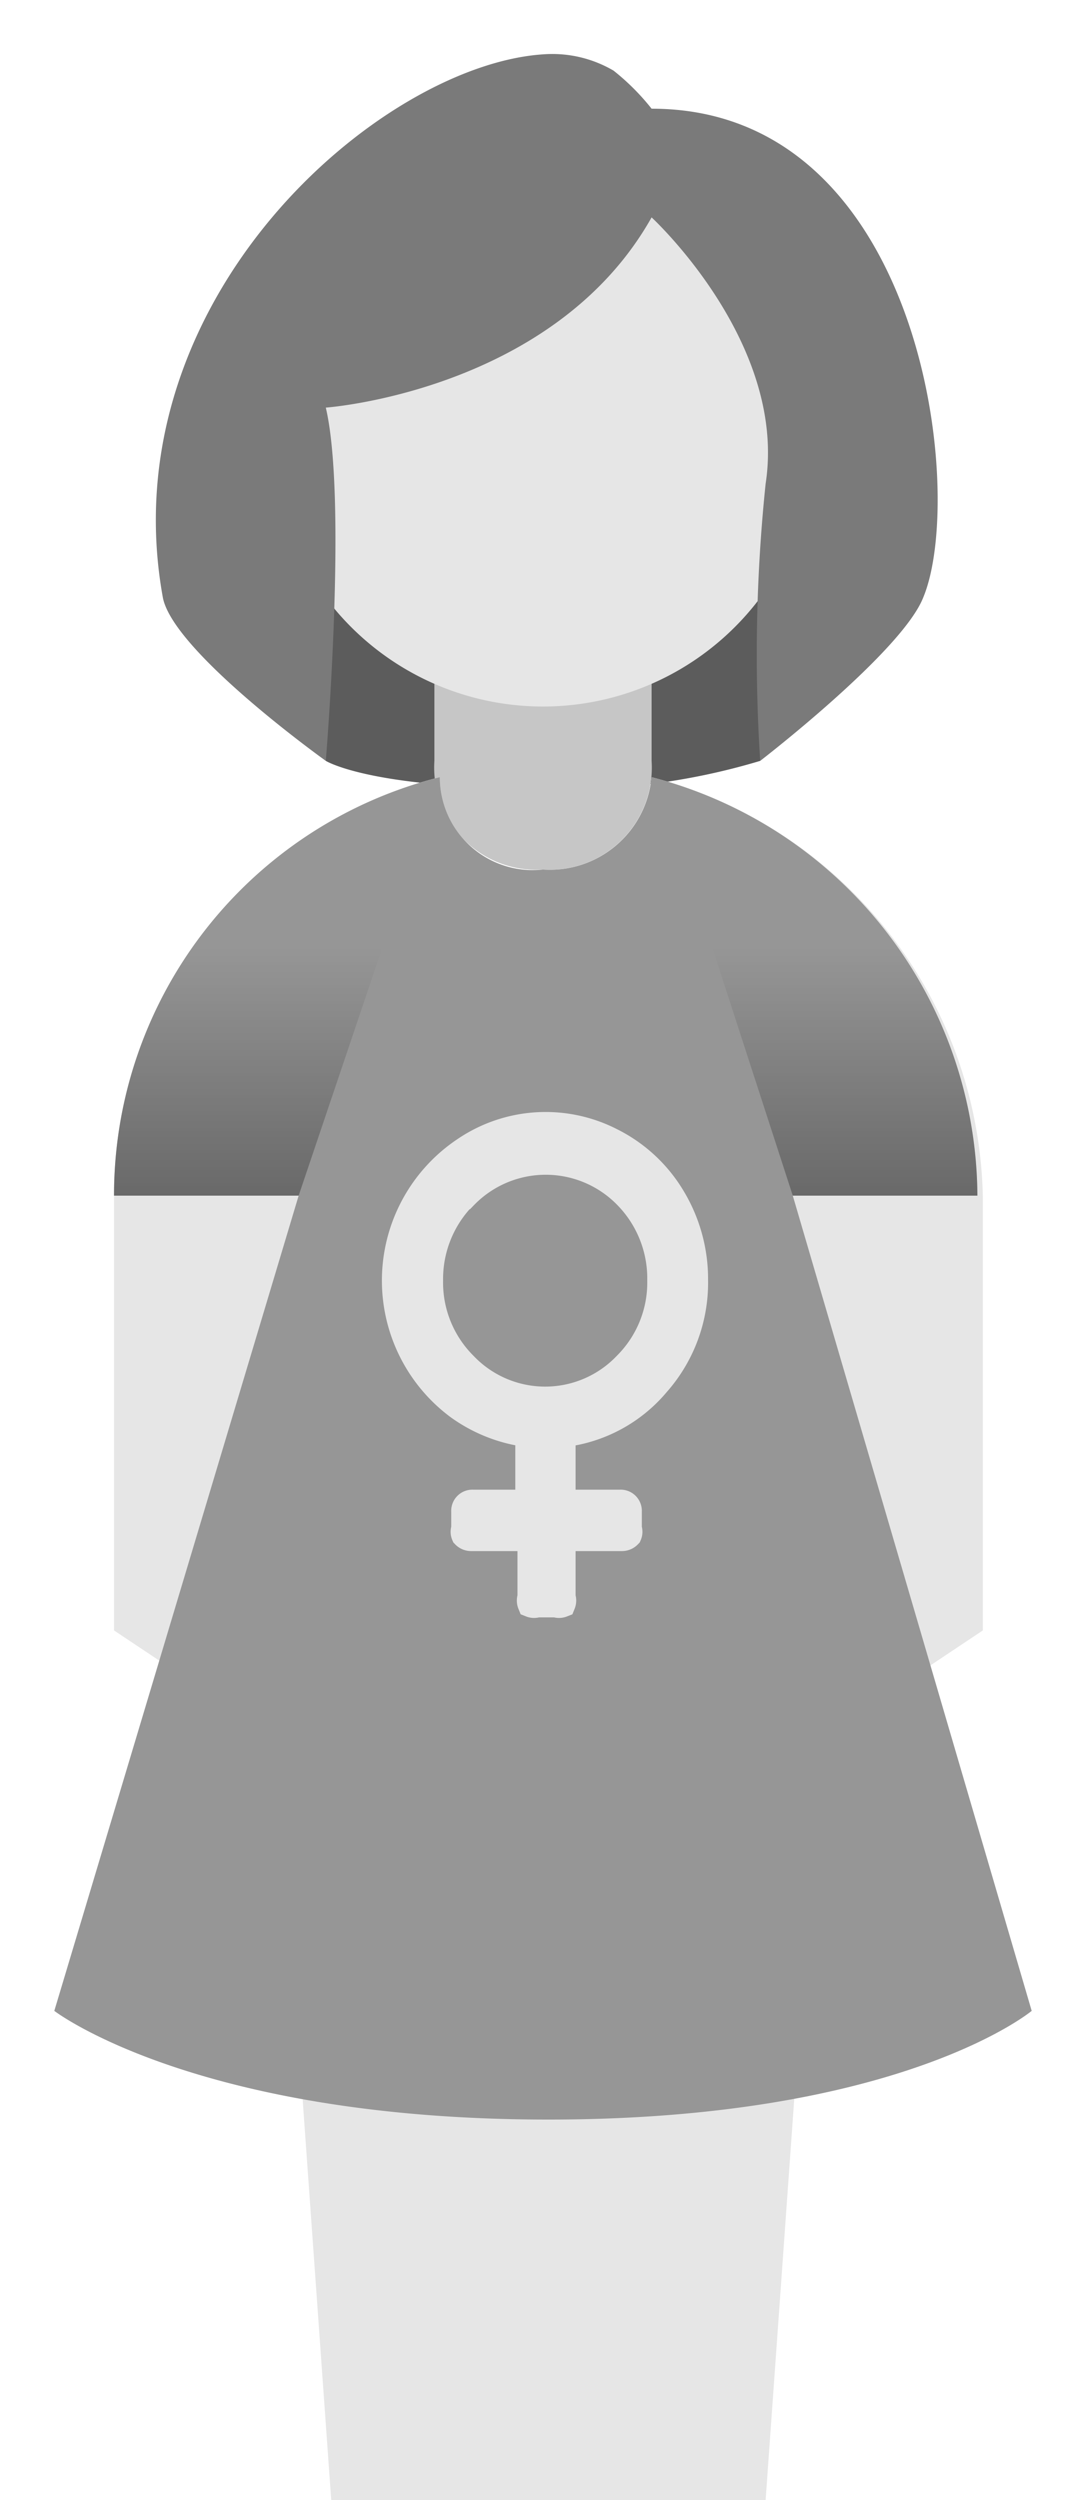 <svg id="Capa_1" data-name="Capa 1" xmlns="http://www.w3.org/2000/svg" xmlns:xlink="http://www.w3.org/1999/xlink" viewBox="0 0 20 46"><defs><style>.cls-1{fill:#5c5c5c;}.cls-2{fill:#c6c6c6;}.cls-3,.cls-7{fill:#e6e6e6;}.cls-4{fill:#7a7a7a;}.cls-5{fill:#969696;}.cls-6{fill:url(#Degradado_sin_nombre);}.cls-7{stroke:#e6e6e6;stroke-miterlimit:10;stroke-width:0.5px;}</style><linearGradient id="Degradado_sin_nombre" x1="10.05" y1="-239" x2="10.05" y2="-231.26" gradientTransform="matrix(1, 0, 0, -1, 0, -217)" gradientUnits="userSpaceOnUse"><stop offset="0" stop-opacity="0.3"/><stop offset="0.59" stop-opacity="0"/></linearGradient></defs><title>prueba</title><path class="cls-1" d="M14,14a12.24,12.24,0,0,1-4.2.5C6.8,14.5,6,14,6,14V5h8Z"/><path class="cls-2" d="M12,11H8v3a1.88,1.88,0,0,0,2,2,1.88,1.88,0,0,0,2-2Z"/><path class="cls-3" d="M10,13A5,5,0,0,1,5,8,5,5,0,0,1,15,8a5,5,0,0,1-5,5"/><path class="cls-3" d="M12,14.3A1.88,1.88,0,0,1,10,16a1.71,1.71,0,0,1-1.9-1.7,7.93,7.93,0,0,0-6,7.7v8l3,2,1,14h8l1-14,3-2V22A8.15,8.15,0,0,0,12,14.3Z"/><path class="cls-4" d="M10,1C7,1.2,2,5.5,3,11c.2,1,3,3,3,3s.4-4.8,0-6.5c0,0,4.2-.3,6-3.5,0,0,2.5,2.3,2.1,4.9A30.36,30.36,0,0,0,14,14s2.6-2,3-3c.8-1.9,0-9-5-9a4.3,4.3,0,0,0-.7-.7A2.23,2.23,0,0,0,10,1Z"/><path class="cls-5" d="M14.6,22H18a8,8,0,0,0-6-7.7A1.88,1.88,0,0,1,10,16a1.71,1.71,0,0,1-1.9-1.7,7.93,7.93,0,0,0-6,7.7H5.5L1,37s2.6,2,9.1,2S19,37,19,37Z"/><path class="cls-6" d="M14.6,22H18a8,8,0,0,0-6-7.7A1.88,1.88,0,0,1,10,16a1.71,1.71,0,0,1-1.9-1.7,7.93,7.93,0,0,0-6,7.7H5.5l2.6-7.7h4Z"/><path class="cls-7" d="M12.79,23.55a2.79,2.79,0,0,1-.7,1.9,2.64,2.64,0,0,1-1.74.93v1.28h1.07a.14.14,0,0,1,.15.15v.32a.14.14,0,0,1,0,.11.16.16,0,0,1-.11.05H10.35v1.1a.16.16,0,0,1,0,.12.15.15,0,0,1-.11,0H9.89a.15.15,0,0,1-.11,0,.16.16,0,0,1,0-.12v-1.1H8.67a.16.16,0,0,1-.11-.05.14.14,0,0,1,0-.11v-.32a.14.14,0,0,1,.15-.15H9.74V26.38a2.78,2.78,0,0,1-1.3-.51,2.88,2.88,0,0,1,.12-4.7A2.64,2.64,0,0,1,11.25,21a2.72,2.72,0,0,1,1.13,1.05A2.89,2.89,0,0,1,12.79,23.55ZM8.54,22a2.18,2.18,0,0,0-.63,1.56,2.15,2.15,0,0,0,.63,1.56,2.07,2.07,0,0,0,3,0,2.15,2.15,0,0,0,.63-1.56A2.18,2.18,0,0,0,11.55,22a2.09,2.09,0,0,0-3,0Z"/></svg>
